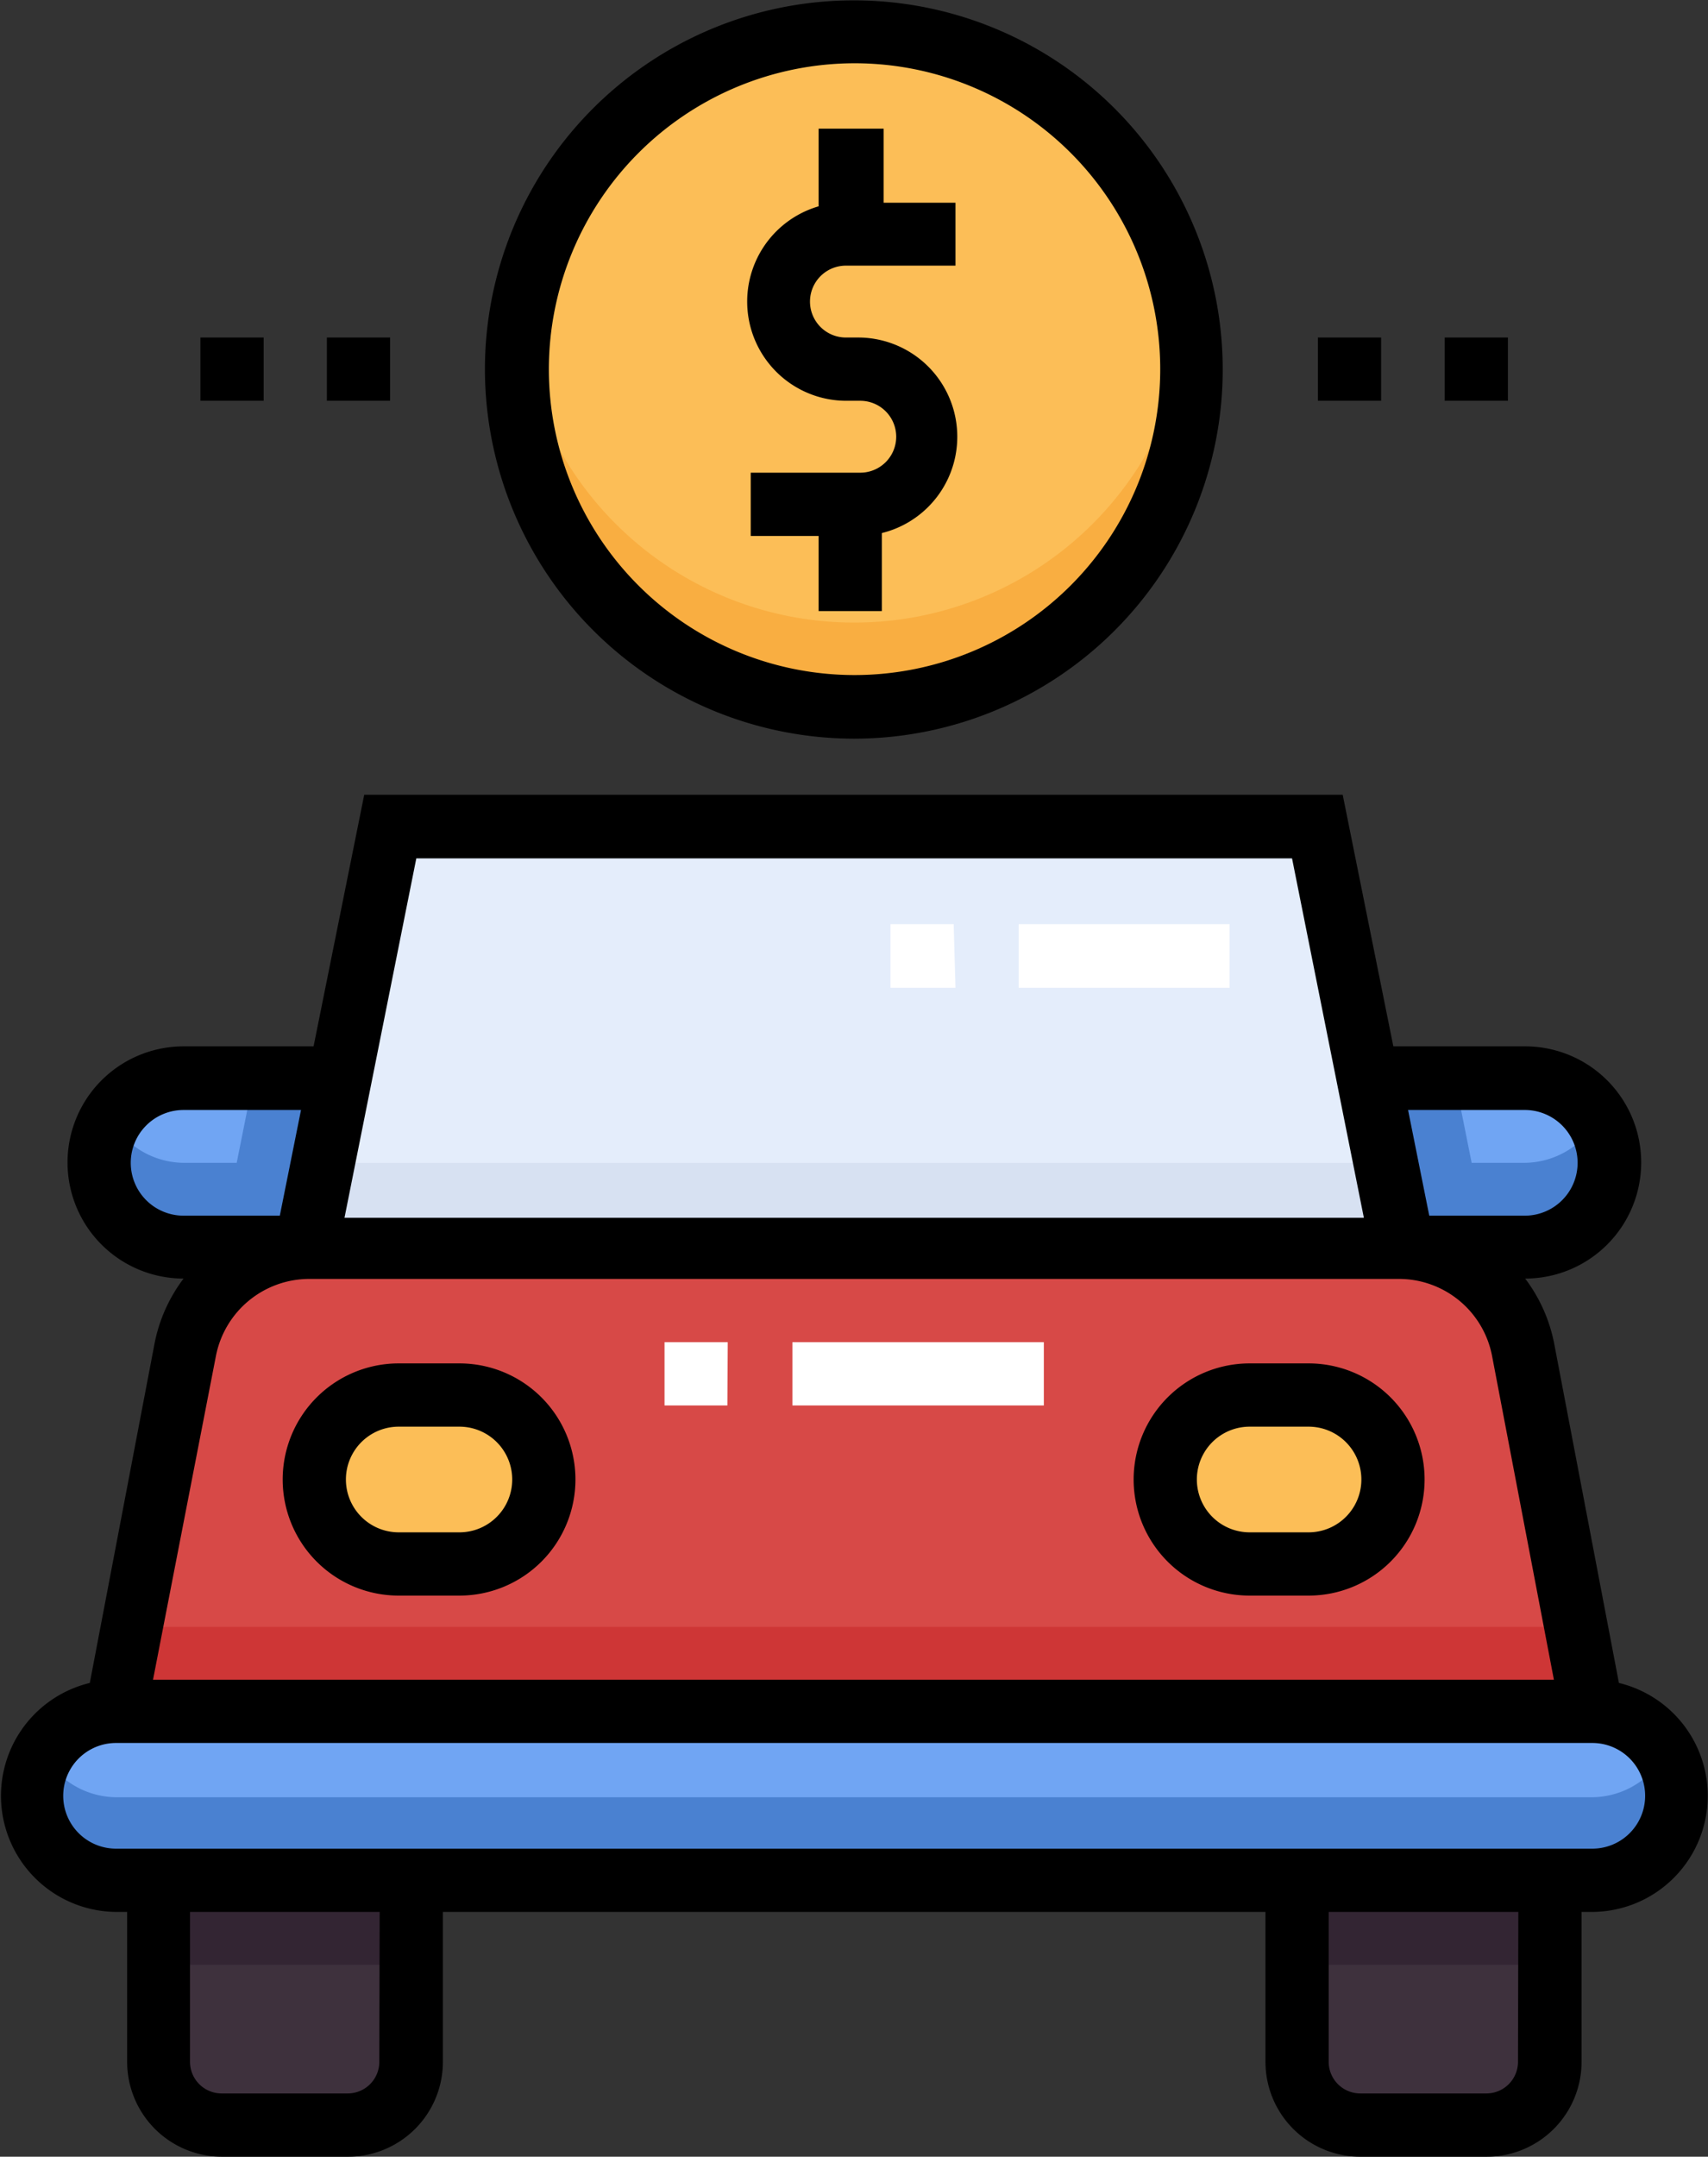 <svg id="Layer_1" data-name="Layer 1" xmlns="http://www.w3.org/2000/svg" viewBox="0 0 47.55 60"><rect x="0" y="0" width="47.55" height="60" fill="#333333" stroke="none"/><defs><style>.cls-1{fill:#d74947}.cls-2{fill:#e4edfb}.cls-3{fill:#3e313d}.cls-4{fill:#fcbe57}.cls-5{fill:#70a5f3}.cls-6{fill:#ce3636}.cls-7{fill:#332533}.cls-8{fill:#d7e1f2}.cls-9{fill:#4a81d1}.cls-10{fill:#f9ae41}.cls-11{fill:#fff}</style></defs><title>fee</title><path d="M50.54 52.31H9.44a2.35 2.35 0 1 1 0-4.7h41.1a2.35 2.35 0 0 1 0 4.7z" transform="translate(-6.21)"/><path class="cls-1" d="M50.54 47.61H9.44l1.92-10.05a3.52 3.52 0 0 1 3.46-2.86h30.34a3.52 3.52 0 0 1 3.46 2.86z" transform="translate(-6.21)"/><path class="cls-2" d="M45.25 34.7H14.72L17.07 23H42.9z" transform="translate(-6.21)"/><path class="cls-3" d="M15.9 59.12h-3.53a1.76 1.76 0 0 1-1.76-1.76v-5h7v5a1.76 1.76 0 0 1-1.71 1.76zm28.18 0h3.52a1.76 1.76 0 0 0 1.76-1.76v-5h-7v5a1.76 1.76 0 0 0 1.72 1.76z" transform="translate(-6.21)"/><path class="cls-4" d="M39.38 10.27A9.39 9.39 0 1 1 30 .88a9.39 9.39 0 0 1 9.38 9.39zM19 43.5h-1.69a2.35 2.35 0 1 1 0-4.7H19a2.35 2.35 0 1 1 0 4.7zm22 0h1.64a2.35 2.35 0 0 0 0-4.7H41a2.35 2.35 0 1 0 0 4.7z" transform="translate(-6.21)"/><path d="M9.44 52.31h41.1a2.35 2.35 0 0 0 0-4.7H9.44a2.35 2.35 0 1 0 0 4.7z" transform="translate(-6.21)"/><path class="cls-5" d="M9.44 52.31h41.1a2.35 2.35 0 0 0 0-4.7H9.44a2.35 2.35 0 1 0 0 4.7zM9 32.35a2.35 2.35 0 0 0 2.35 2.35h3.4l.94-4.7h-4.37A2.35 2.35 0 0 0 9 32.35zm42 0a2.35 2.35 0 0 1-2.35 2.35h-3.4l-.94-4.7h4.34A2.35 2.35 0 0 1 51 32.35z" transform="translate(-6.21)"/><path class="cls-6" d="M9.44 47.61h41.1l-.45-2.35H9.89z" transform="translate(-6.21)"/><path class="cls-7" d="M10.61 52.31h7v2.35h-7zm31.71 0h7v2.35h-7z" transform="translate(-6.21)"/><path class="cls-8" d="M15.19 32.35l-.47 2.35h30.53l-.47-2.35z" transform="translate(-6.21)"/><path class="cls-9" d="M50.54 50H9.44a2.34 2.34 0 0 1-2-1.17 2.35 2.35 0 0 0 2 3.52h41.1a2.35 2.35 0 0 0 2-3.52 2.34 2.34 0 0 1-2 1.17zM13.27 30l-.47 2.35h-1.48a2.34 2.34 0 0 1-2-1.17 2.35 2.35 0 0 0 2 3.52h3.4l.94-4.7zm33.44 0l.47 2.35h1.48a2.34 2.34 0 0 0 2-1.17 2.35 2.35 0 0 1-2 3.52h-3.4l-.95-4.7z" transform="translate(-6.21)"/><path class="cls-10" d="M30 17.32a9.39 9.39 0 0 1-9.33-8.22 9.39 9.39 0 1 0 18.64 0A9.39 9.39 0 0 1 30 17.32z" transform="translate(-6.21)"/><path d="M51.28 46.82l-1.8-9.43a4.39 4.39 0 0 0-.81-1.82 3.23 3.23 0 0 0 0-6.46H45l-1.41-7H16.35l-1.41 7h-3.62a3.23 3.23 0 0 0 0 6.46 4.39 4.39 0 0 0-.81 1.82l-1.8 9.43a3.23 3.23 0 0 0 .75 6.37h.29v4.17A2.64 2.64 0 0 0 12.38 60h3.52a2.64 2.64 0 0 0 2.64-2.64v-4.17h22.9v4.17A2.64 2.64 0 0 0 44.08 60h3.52a2.64 2.64 0 0 0 2.64-2.64v-4.17h.29a3.23 3.23 0 0 0 .75-6.37zm-2.62-15.94a1.47 1.47 0 0 1 0 2.94H46l-.59-2.94zm-30.86-7h24.38l2 10H15.8zm-7.95 8.47a1.47 1.47 0 0 1 1.47-1.47h3.27L14 33.82h-2.68a1.47 1.47 0 0 1-1.47-1.47zm2.37 5.38a2.65 2.65 0 0 1 2.6-2.15h30.34a2.64 2.64 0 0 1 2.59 2.15l1.72 9h-39zm4.55 19.63a.88.88 0 0 1-.88.88h-3.51a.88.88 0 0 1-.88-.88v-4.17h5.28zm31.7 0a.88.88 0 0 1-.88.88h-3.51a.88.88 0 0 1-.88-.88v-4.17h5.28zm2.05-5.93H9.44a1.47 1.47 0 0 1 0-2.94h41.1a1.47 1.47 0 0 1 0 2.94zM29.81 11.15h.35a1 1 0 1 1 0 2h-3.05v1.76H29V17h1.76v-2.17a2.76 2.76 0 0 0-.65-5.44h-.35a1 1 0 1 1 0-2h3.05V5.64h-2V3.58H29v2.16a2.76 2.76 0 0 0 .76 5.41z" transform="translate(-6.21)"/><path d="M30 20.55a10.27 10.27 0 1 0-10.29-10.28A10.29 10.29 0 0 0 30 20.55zm0-18.79a8.51 8.51 0 1 1-8.51 8.51A8.52 8.52 0 0 1 30 1.76zM19 37.93h-1.69a3.23 3.23 0 0 0 0 6.46H19a3.23 3.23 0 1 0 0-6.46zm0 4.7h-1.69a1.47 1.47 0 0 1 0-2.94H19a1.47 1.47 0 1 1 0 2.94zm23.67-4.7H41a3.23 3.23 0 1 0 0 6.46h1.64a3.23 3.23 0 0 0 0-6.46zm0 4.7H41a1.47 1.47 0 1 1 0-2.94h1.64a1.47 1.47 0 0 1 0 2.94zM11.79 9.39h1.76v1.76h-1.76zm3.52 0h1.76v1.76h-1.76zm31.12 0h1.76v1.76h-1.76zm-3.53 0h1.76v1.76H42.9z" transform="translate(-6.21)"/><path class="cls-11" d="M35.27 39.1h-7v-1.76h7zm-8.81 0h-1.75v-1.76h1.76zm13.98-11.62h-5.87v-1.77h5.87zm-7.63 0H31v-1.77h1.76z" transform="translate(-6.21)"/></svg>